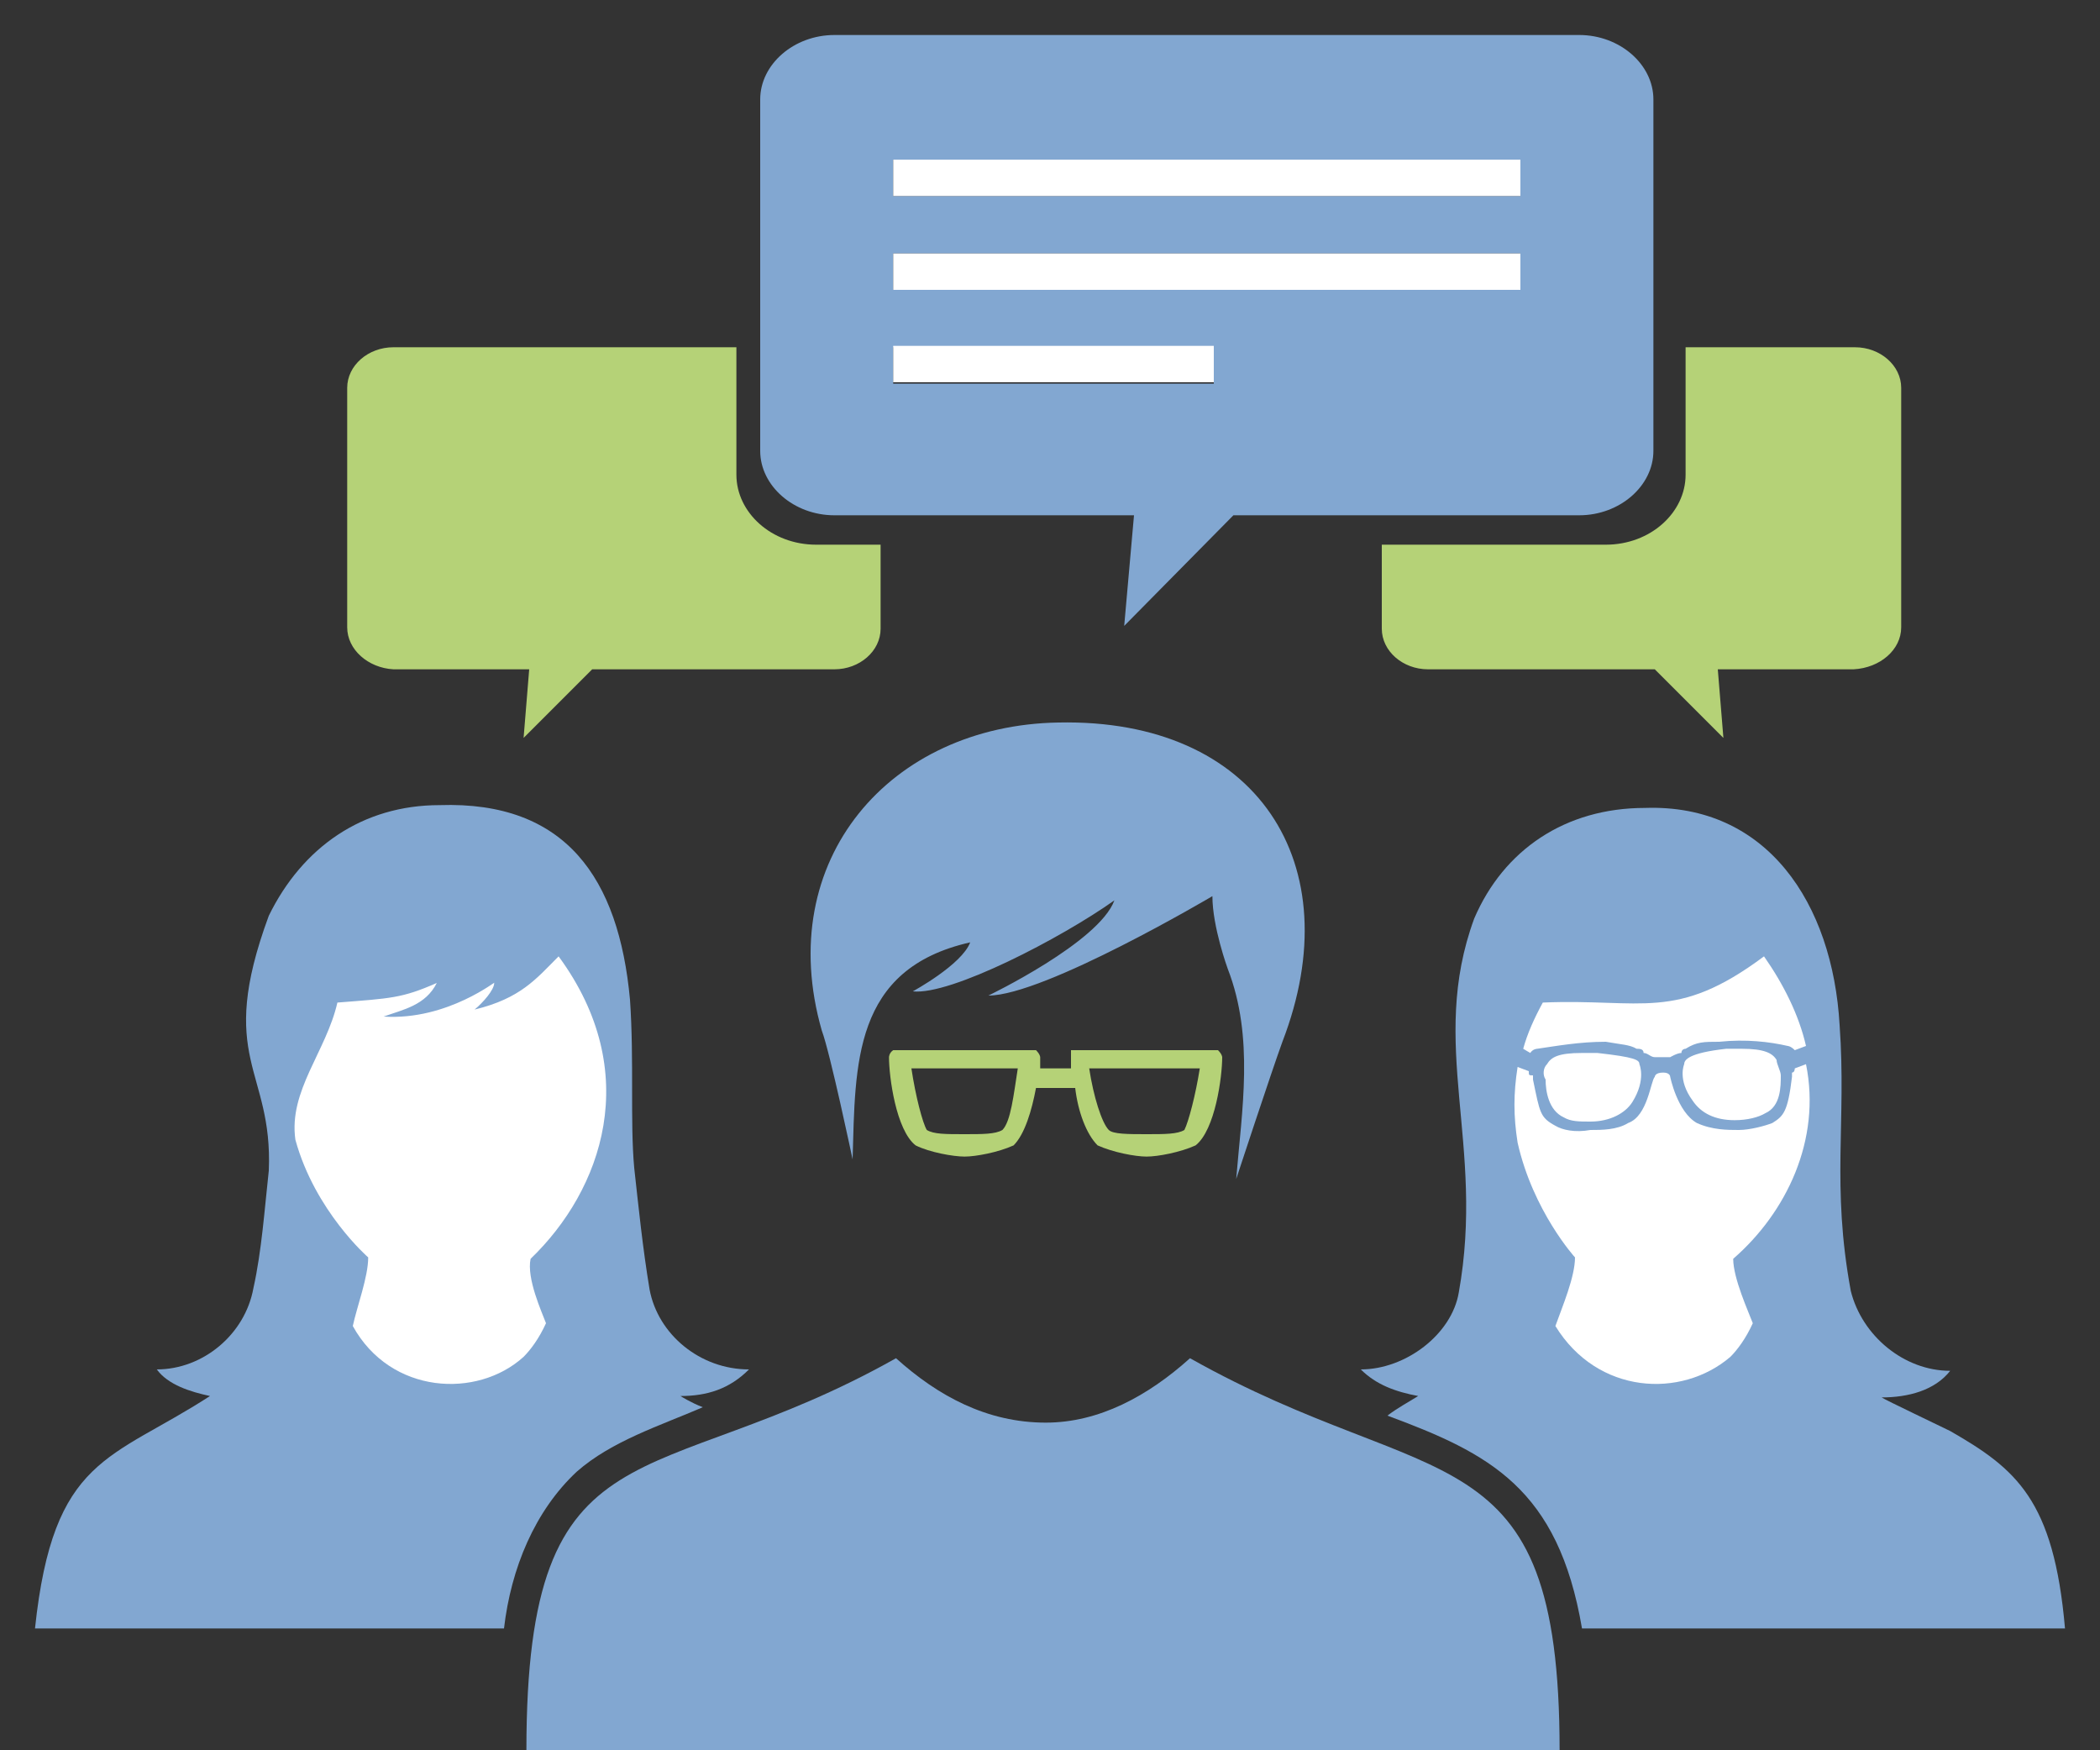 <svg version="1.1" id="Слой_1" xmlns="http://www.w3.org/2000/svg" x="0" y="0" viewBox="0 0 150 125" xml:space="preserve"><rect x="0" y="0" width="150" height="125" fill="#333333" stroke="none"/><style>.st1,.st2{fill-rule:evenodd;clip-rule:evenodd;fill:#82a7d1}.st2{fill:#fff}</style><path d="M74.3 76.3h2.2V75H87c.3.3.3.5.3.5 0 1.4-.5 5.2-1.9 6.3-1.1.5-2.7.8-3.5.8-.8 0-2.4-.3-3.5-.8-.8-.8-1.4-2.4-1.6-4.1H74c-.3 1.6-.8 3.3-1.6 4.1-1.1.5-2.7.8-3.5.8-.8 0-2.5-.3-3.5-.8-1.4-1.1-1.9-4.9-1.9-6.3 0 0 0-.3.3-.5H74c.3.3.3.5.3.5v.8zm11.4 0c-.3 1.9-.8 3.8-1.1 4.4-.5.3-1.4.3-2.7.3-1.3 0-2.4 0-2.7-.3-.5-.5-1.1-2.4-1.4-4.4h7.9zm-13 0c-.3 1.9-.5 3.8-1.1 4.4-.5.3-1.4.3-2.7.3-1.4 0-2.2 0-2.7-.3-.3-.5-.8-2.4-1.1-4.4h7.6z" fill-rule="evenodd" clip-rule="evenodd" fill="#b5d277"/><path class="st1" d="M64 97c-17.4 9.8-26.4 4.1-26.4 28h73.8c0-23.1-9-18.2-26.4-28-3 2.7-6.5 4.6-10.3 4.6-4.2 0-7.7-1.9-10.7-4.6zm23.7-27.8s-1.1-3-1.1-5.2c0 0-12 7.1-16 7.1 0 0 7.9-3.8 9-6.8-3.8 2.7-11.7 6.8-14.4 6.5 0 0 3.5-1.9 4.1-3.5-8.4 1.9-8.2 8.7-8.4 15.5 0 0-1.6-7.6-2.2-9.2-3.5-12.2 4.9-21.8 16.9-22 14.2-.3 20.9 10.1 16 22.8-.8 2.2-3.3 9.8-3.3 9.8.4-4.9 1.3-10.1-.6-15z"/><path class="st1" d="M11.2 97.8c.8 1.1 2.4 1.6 3.8 1.9-7.1 4.6-11.2 4.3-12.5 16.6H36c.5-4.3 2.2-8.4 5.2-11.2 2.5-2.2 6-3.3 9-4.6-.8-.3-1.6-.8-1.6-.8 1.9 0 3.5-.5 4.9-1.9-3.5 0-6.5-2.5-7.1-5.7-.5-3-.8-6-1.1-8.7-.3-3.3 0-7.6-.3-12-.8-8.7-4.6-14.2-13.6-13.9-5.5 0-9.8 3-12.2 7.9-3.8 10.3.3 10.9 0 18.2-.3 2.7-.5 5.7-1.1 8.4-.6 3.3-3.6 5.8-6.9 5.8z"/><path class="st2" d="M37.9 89.9c-.3 1.4.8 3.8 1.1 4.6-.5 1.1-1.1 1.9-1.6 2.4-3.3 3-9.5 2.7-12.2-2.2.3-1.4 1.1-3.5 1.1-4.9 0 0-3.8-3.3-5.2-8.4-.5-3.5 2.2-6.3 3-9.8 3.8-.3 4.6-.3 7.1-1.4-.8 1.6-2.4 1.9-3.8 2.4 4.6.3 8.2-2.7 7.9-2.4 0 .5-.8 1.4-1.4 1.9 3.3-.8 4.4-2.2 6-3.8 6.1 8.3 3.1 16.7-2 21.6z"/><path class="st1" d="M97.2 97.8c1.1 1.1 2.5 1.6 4.1 1.9-.8.5-1.4.8-2.2 1.4 7.3 2.7 12.2 5.2 13.9 15.2h34.5c-.8-9.2-3.5-11.4-8.2-14.1-.6-.3-4.6-2.2-4.9-2.4 1.9 0 3.8-.5 4.9-1.9-3.3 0-6.3-2.5-7.1-5.7-1.4-7.6-.3-12-.8-19-.5-8.7-5.2-15.8-13.9-15.5-5.7 0-10.1 3-12.2 7.9-3.3 9 .8 16.1-1.1 26.7-.5 3-3.8 5.5-7 5.5z"/><path class="st2" d="M129 74.7l-.8.3c-.3-.3-.5-.3-.5-.3-1.3-.3-3-.5-4.9-.3-1.1 0-1.6 0-2.4.5 0 0-.3 0-.3.3-.3 0-.8.3-.8.3h-1.1c-.3 0-.5-.3-.8-.3 0-.3-.3-.3-.5-.3-.5-.3-1.1-.3-2.2-.5-1.9 0-3.5.3-4.9.5 0 0-.3 0-.5.3l-.5-.3c.3-1.1.8-2.2 1.4-3.3 7.1-.3 9.5 1.4 15.8-3.3 1.4 2 2.5 4.2 3 6.4zm-.8 1.6l.8-.3c1.1 5.4-1.4 10.6-5.2 13.9 0 1.4 1.1 3.8 1.4 4.6-.5 1.1-1.1 1.9-1.6 2.4-3.5 3-9.5 2.7-12.5-2.2.5-1.4 1.4-3.5 1.4-4.9 0 0-3-3.3-4.1-8.2-.3-1.9-.3-3.5 0-5.4l.8.3c0 .3 0 .3.3.3v.3c.5 2.4.5 2.7 1.6 3.3.5.3 1.4.5 2.5.3.8 0 1.9 0 2.7-.5 1.4-.5 1.6-3 1.9-3.3 0 0 0-.3.6-.3.5 0 .5.3.5.3s.5 2.5 1.9 3.3c1.1.5 2.2.5 3 .5.8 0 1.9-.3 2.4-.5.8-.5 1.1-.8 1.4-3.3v-.3c.2 0 .2-.3.2-.3z"/><path class="st2" d="M120.3 76c0-.3.3-.8 3-1.1h1.1c1.6 0 2.2.3 2.5.8 0 .3.3.8.3 1.1 0 .8 0 2.2-1.1 2.7-.5.3-1.3.5-2.2.5-1.4 0-2.4-.5-3-1.4-1.1-1.5-.6-2.6-.6-2.6zm-9.8 0c.3-.5.8-.8 2.5-.8h1.1c2.7.3 3 .5 3 .8 0 0 .5 1.1-.5 2.7-.5.8-1.6 1.4-3 1.4-.8 0-1.4 0-1.9-.3-1.1-.5-1.3-1.9-1.3-2.7-.2-.3-.2-.8.1-1.1z"/><path d="M88.1 36.8h24.7c2.9 0 5.3-2.1 5.3-4.6V7.1c0-2.5-2.4-4.6-5.3-4.6H59.6c-2.9 0-5.3 2.1-5.3 4.6v25.1c0 2.5 2.4 4.6 5.3 4.6H81l-.7 7.9 7.8-7.9zM63.8 11.4h44.8V14H63.8v-2.6zm0 6.7h44.8v2.6H63.8v-2.6zm0 9.3v-2.6h22.9v2.6H63.8z" fill="#82a7d1"/><path d="M135.8 44.8V27.7c0-1.6-1.5-2.9-3.3-2.9h-12.1v9.1c0 2.7-2.5 5-5.7 5h-16v6c0 1.6 1.5 2.9 3.3 2.9h16.2l4.9 4.9-.4-4.9h9.7c1.9-.1 3.4-1.4 3.4-3zm-111 0V27.7c0-1.6 1.5-2.9 3.3-2.9h24.5v9.1c0 2.7 2.5 5 5.7 5h4.6v6c0 1.6-1.5 2.9-3.3 2.9H42.3l-4.9 4.9.4-4.9h-9.7c-1.8-.1-3.3-1.4-3.3-3z" fill="#b5d277"/><path d="M63.8 11.4h44.8V14H63.8zm0 6.7h44.8v2.6H63.8zm0 6.6h22.9v2.6H63.8z" fill="#fff"/></svg>